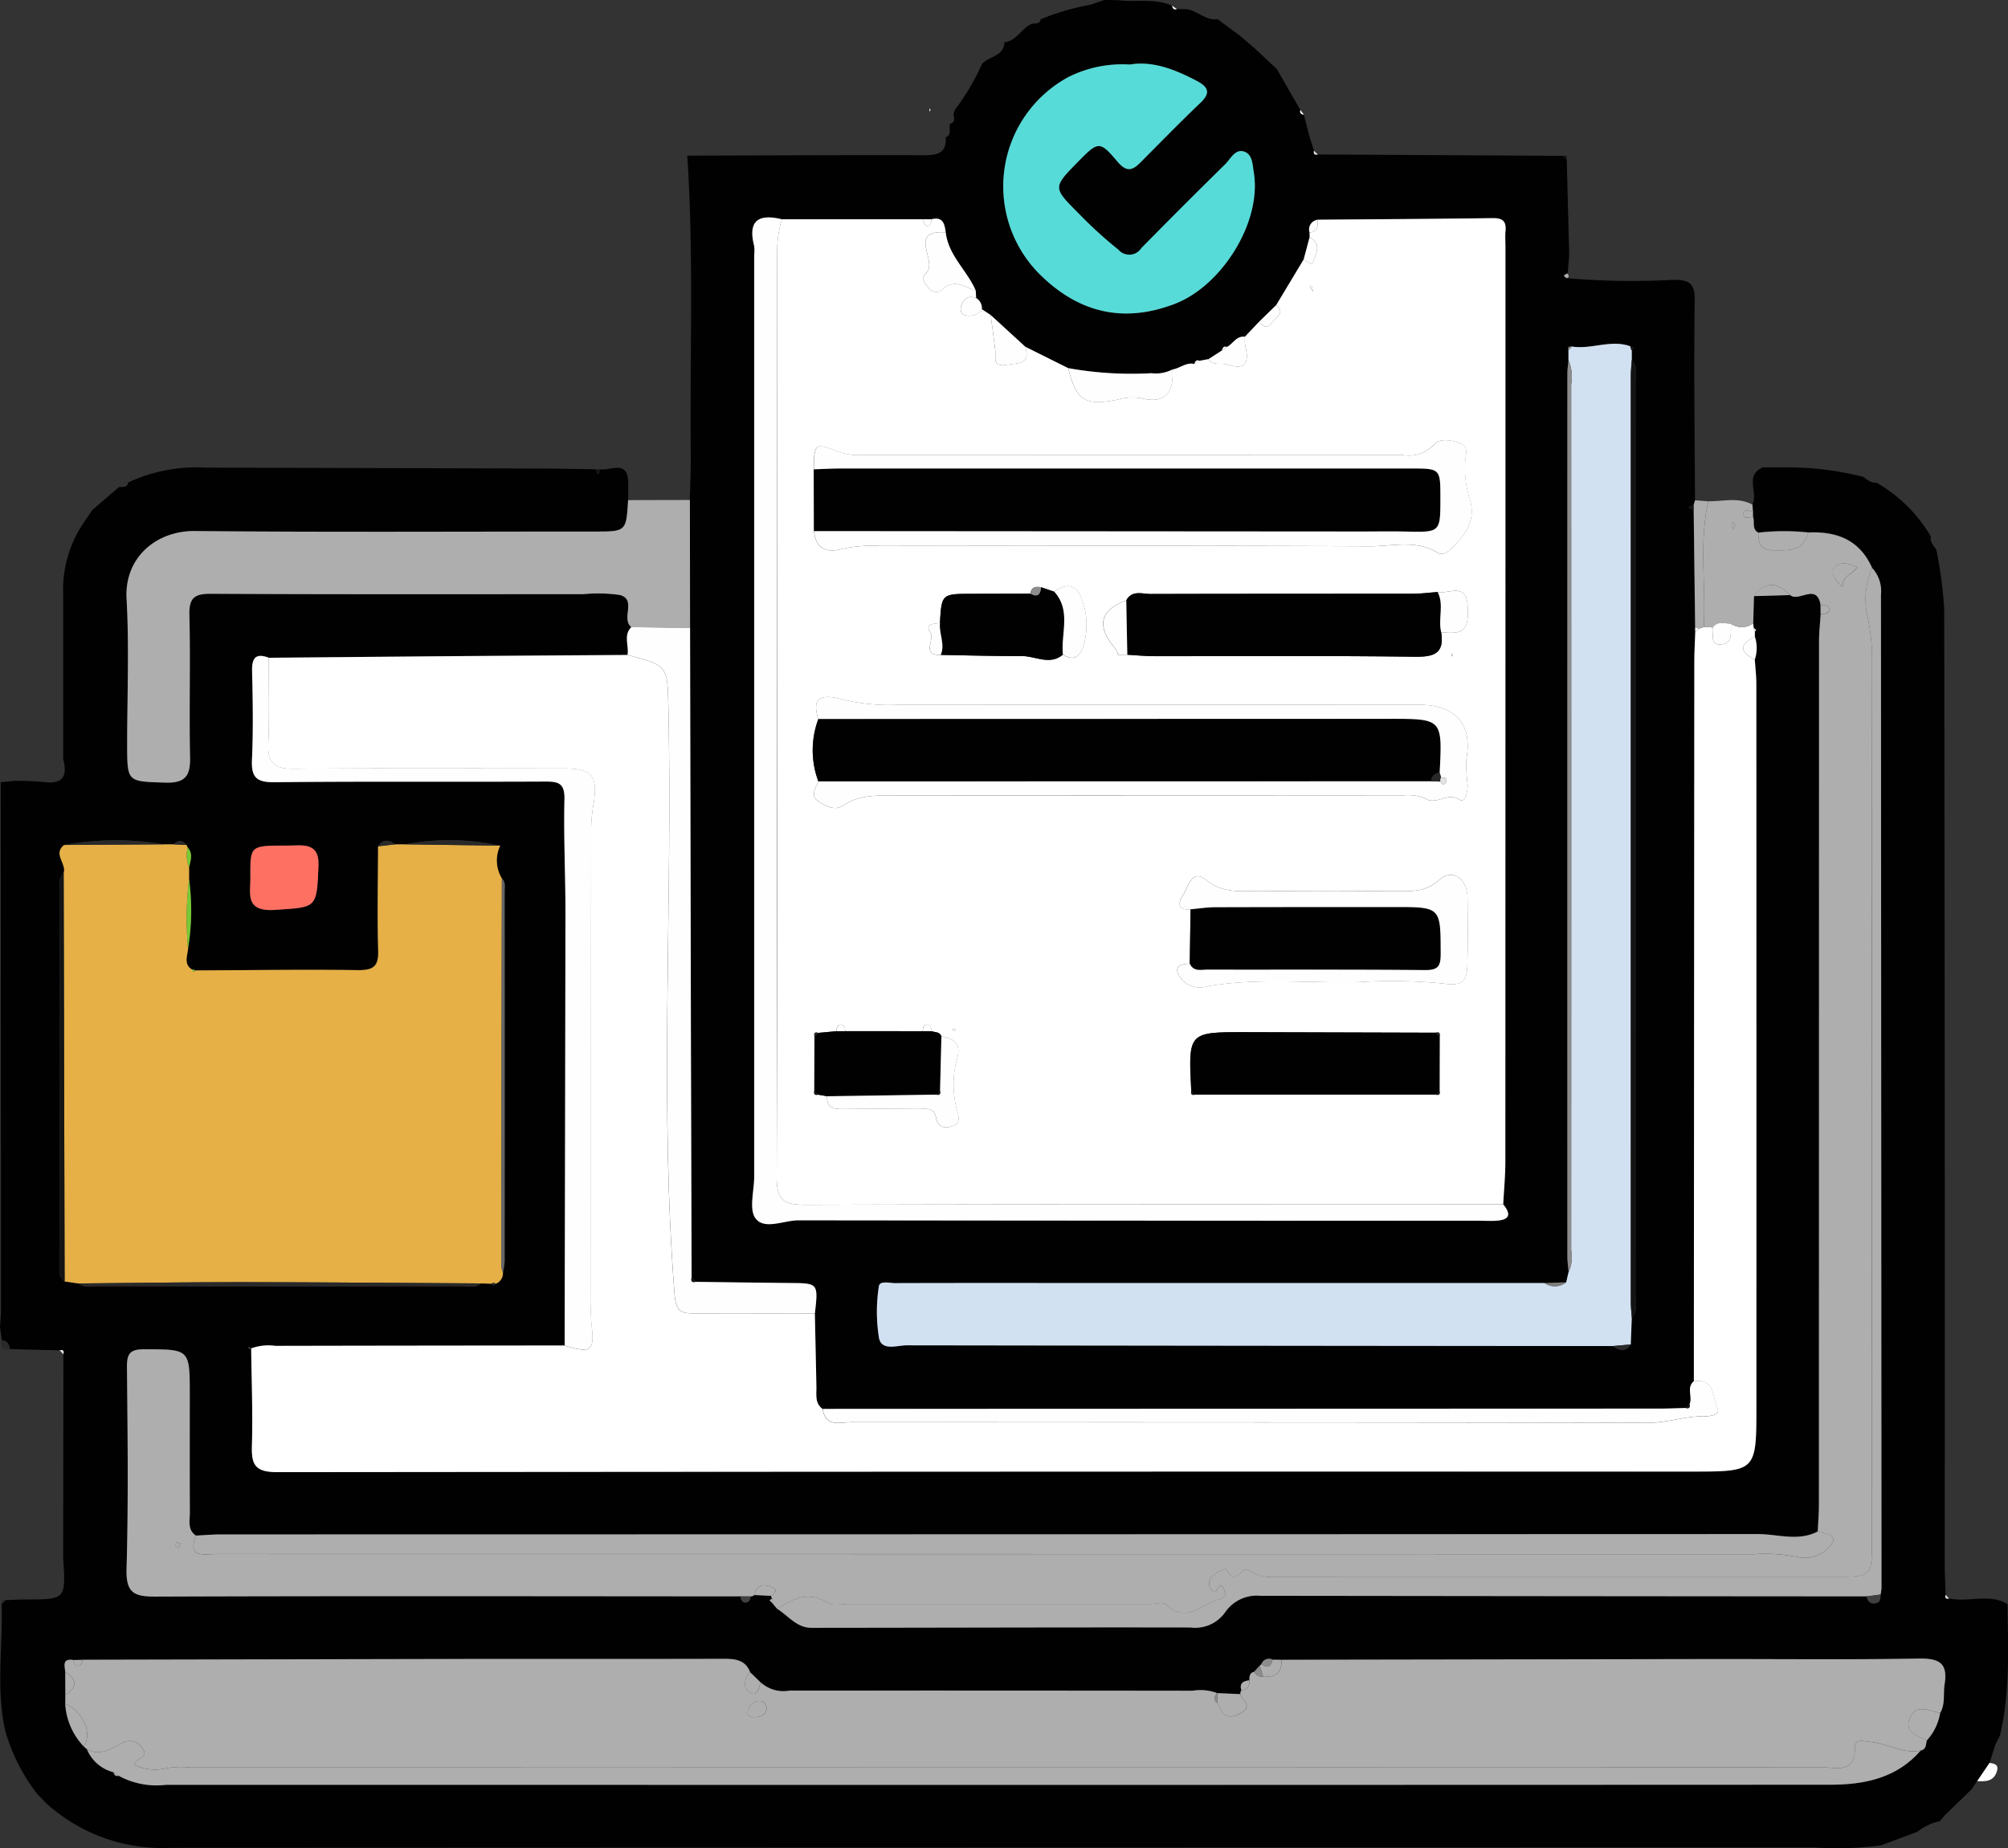 <svg id="Grupo_1025452" data-name="Grupo 1025452" xmlns="http://www.w3.org/2000/svg" xmlns:xlink="http://www.w3.org/1999/xlink" width="171.985" height="158.322" viewBox="0 0 171.985 158.322">
  <rect x="0" y="0" width="171.985" height="158.322" fill="#333333" stroke="none"/>
  <defs>
    <clipPath id="clip-path">
      <rect id="Rectángulo_361317" data-name="Rectángulo 361317" width="171.985" height="158.321" fill="none"/>
    </clipPath>
  </defs>
  <g id="Grupo_1025451" data-name="Grupo 1025451" clip-path="url(#clip-path)">
    <path id="Trazado_765543" data-name="Trazado 765543" d="M.06,129.872l1.162-.111a24.169,24.169,0,0,1,2.494.095c1.613.221,2.1-.451,1.7-1.942v-14a10.273,10.273,0,0,1,1.764-6.292l.734-1.072,2.269-1.95c.31-.048.709.084.8-.4a13.744,13.744,0,0,1,6.582-1.271q14.406.038,28.812.078c1.546.005,3.091.042,4.637.065l.2.474.208-.477c.9.145,2.337-.85,2.384,1.118q0,.764,0,1.528c-.162,2.7-.162,2.69-2.91,2.689-11.4,0-22.809.064-34.213-.043-3.2-.03-6.032,2.191-5.831,5.809.23,4.134.051,8.291.05,12.439,0,3.28,0,3.2,3.264,3.3,1.632.051,2.156-.506,2.122-2.117-.086-4.08.04-8.166-.059-12.246-.036-1.488.451-1.821,1.871-1.813,10.626.058,21.254.032,31.881.033a13.1,13.1,0,0,1,3.1.067c1.484.371.093,2.025,1,2.756-.708.712-.174,1.593-.325,2.38q-8.408.058-16.817.117-6.957.054-13.915.125c-1.153-.426-1.453.052-1.425,1.176.061,2.524.1,5.055-.012,7.575-.07,1.518.4,1.932,1.933,1.916,7.706-.083,15.413-.02,23.12-.058,1.125-.005,1.746.076,1.711,1.5-.077,3.23.089,6.465.086,9.7q-.012,18.552-.069,37.1-12.382.013-24.763.031a4.275,4.275,0,0,0-2.092.223l-.239-.11c.033.041.059.106.1.118s.1-.027.151-.044c.032,2.783.147,5.569.062,8.348-.051,1.652.267,2.285,2.175,2.282q60.549-.1,121.1-.049c5.586,0,5.586.014,5.586-5.627q0-30.906-.006-61.812c0-.706-.085-1.412-.131-2.118a3.135,3.135,0,0,0,0-1.96q0-.225,0-.451l.112-.1-.214-.2c-.017-.128-.034-.255-.051-.382q.033-1.17.066-2.339l3.1-.092c.758.624,2.261-1.074,2.606.836q0,.4.007.795c-.048.77-.138,1.539-.139,2.309q-.011,36.975-.01,73.95c0,.773-.063,1.546-.1,2.319-1.673.876-3.428.222-5.134.223q-65.819.048-131.638.03c-.709,0-1.418.068-2.127.1-.747-.491-.526-1.261-.53-1.945-.015-3.365-.007-6.731-.007-10.1,0-3.965,0-3.906-3.879-3.919-1.225,0-1.513.353-1.5,1.527.056,5.759.128,11.523-.035,17.278-.058,2.049.618,2.385,2.479,2.378,16.7-.064,33.394-.027,50.091-.02.04.268.128.53.44.532s.405-.258.447-.525a.63.63,0,0,0,.333-.123l1.427.072a.182.182,0,0,0,.091.208l-.238.181.286.282.37.441c.951.589,1.672,1.629,2.926,1.628,10.823-.008,21.647-.049,32.471-.028a3.135,3.135,0,0,0,2.983-1.315,3.283,3.283,0,0,1,3.006-1.4q25.964.055,51.927.049c.084.436.316.682.788.583.416-.087.387-.434.409-.745a4.29,4.29,0,0,0,.076-.575q-.022-42.537-.046-85.075a2.94,2.94,0,0,0-.758-2.281c-.964-2.181-2.732-3.164-5.47-3.041a19.714,19.714,0,0,0-4.279.016c-.577-.312-.287-.911-.449-1.361q0-.214-.007-.427-.025-.309-.05-.617c.53-.991-.706-2.481.9-3.17l2.332,0a26.575,26.575,0,0,1,6.226.8c.37.2.663.574,1.151.5a12.615,12.615,0,0,1,4.678,4.625c-.111.5.286.79.477,1.164a37.585,37.585,0,0,1,.666,5.015q.068,40.871.044,81.742c0,.9.051,1.807.077,2.711-.08.276.035.368.3.319,1.645.38,3.407-.454,5,.485.044,3.768.238,7.544-.646,11.259l-.392.779-.493,1.546-1.062,1.566-.484.723-2.244,2.176-.477.549a4.649,4.649,0,0,0-1.926.916l-3.1,1.155a28.3,28.3,0,0,1-5.7.184q-70.449.005-140.9.035a14.819,14.819,0,0,1-10.559-3.82l-.77-.8A15.862,15.862,0,0,1,.448,211.12c-.8-3.6-.2-7.229-.307-10.843l.313-.337c.578-.021,1.155-.058,1.733-.059,3.452-.006,3.452,0,3.225-3.5q.008-8.75.017-17.5c.075-.284,0-.424-.319-.34l-4.264-.107c-.066-.4-.216-.723-.691-.743q-.077-.574-.154-1.148c.029-.516.084-1.031.084-1.547Q.077,152.432.06,129.872m107.981,75.549-.141.12-.487.534c-.4.093-.408.409-.411.727-.516.055-.861.247-.683.856a.545.545,0,0,0-.091.332l-1.979-.086-.013-.007a4.1,4.1,0,0,0-2.093-.2q-17.259-.022-34.518-.012a2.9,2.9,0,0,1-2.487-.712l-.9-.872c-.448-1.125-1.377-1.138-2.4-1.135-8.289.024-16.578.005-24.867.016q-14.956.019-29.913.064l-.779.016c-.976-.15-.742.505-.691,1.039l.008,1.944q0,.389-.01.777a5.781,5.781,0,0,0,1.581,3.64l.281.251a3.365,3.365,0,0,0,2.275,1.965c.055.232.172.372.436.3a6.779,6.779,0,0,0,4.058.779q16.333,0,32.665,0,54.928,0,109.855-.01c2.927,0,5.706-.545,7.765-2.924.492-.1.439-.526.529-.869a4.623,4.623,0,0,0,1.142-2.35c.461-.77.247-1.641.382-2.458.3-1.848-.5-2.234-2.226-2.2-5.955.1-11.912.033-17.869.041q-18.353.025-36.705.063l-.756-.009a.672.672,0,0,0-.958.384M15.982,135.253c-.352-.457-.729-.421-1.123-.056h-.82a24.888,24.888,0,0,0-8.547.054c-.983.78.227,1.6-.04,2.389-.449.405-.337.947-.338,1.451q-.006,15.979,0,31.959c0,.554-.19,1.185.416,1.593l1.186.17c.449.372.985.233,1.488.234q15.766.01,31.533,0c.5,0,1.039.138,1.487-.237l.879.027c.106.188.217.172.332.008a.963.963,0,0,0,.638-.972,6.167,6.167,0,0,0,.143-.944q.012-15.862,0-31.723c0-.374.1-.781-.24-1.085a2.96,2.96,0,0,1-.144-2.808,20.472,20.472,0,0,0-8.13-.114h-.84c-.546-.384-1.062-.494-1.491.168-.007,2.973-.082,5.948.011,8.918.043,1.377-.415,1.707-1.744,1.688-4.652-.064-9.3.008-13.957.028l-.081-.091-.113.046c-.785-.462-.451-1.165-.389-1.809a19.717,19.717,0,0,0,.088-5.992q0-.487,0-.975c.128-.581.371-1.17-.114-1.711q-.054-.1-.1-.212m5.461,2.587c.067,1.437-.609,3.161,2.126,2.971,3.539-.246,3.574-.058,3.711-3.823.074-2.039-1.45-1.68-2.69-1.684-3.146-.01-3.146-.005-3.147,2.536" transform="translate(0 -62.873)" fill="#010101"/>
    <path id="Trazado_765544" data-name="Trazado 765544" d="M201.79,5.918l2.012,3.5c-.079.273.068.378.309.414l-.015-.011.505,1.928.367,1.162c-.057.278.045.393.33.319l21,.119.323.346.208,8.165q-.068.784-.135,1.569c-.284.09-.477.195-.063.4a65.532,65.532,0,0,0,9.1.142c1.4-.005,1.871.284,1.848,1.8-.083,5.694,0,11.391.025,17.087l-.128.391-.455.212.462.216.126,10.1q.005.184.01.368c-.028.84-.079,1.68-.079,2.52q-.024,30.822-.039,61.645c-.676.552-.082,1.343-.371,1.968l-.336.326c-.71.019-1.42.054-2.13.054q-35.892.016-71.783.025c-.677-.5-.518-1.228-.531-1.913q-.061-3.131-.133-6.262c.293-2.607.293-2.594-2.18-2.612-2.681-.019-5.363-.064-8.044-.1l-.337-.412q-.029-10.2-.058-20.409-.04-17.592-.073-35.183l-.016-10.968c.029-1.287.095-2.575.082-3.861-.089-8.543.266-17.091-.3-25.629,6.777-.019,13.555-.059,20.333-.038,1.148,0,1.891-.213,1.8-1.538.6-.23.207-.794.391-1.163.457-.14.337-.476.27-.794l.116-.374a20.173,20.173,0,0,0,2.332-3.939c.574-.687,1.884-.623,1.921-1.873,1.055-.1,1.452-1.185,2.324-1.561.281-.093.691.062.781-.4A20.99,20.99,0,0,1,185.842.4L187.01,0l1.166.013c1.536.207,3.135-.195,4.624.47.065.207.144.4.424.292l.788.007c.96.094,1.657,1.012,2.7.862L198.681,3.1l1.263,1.089,1.846,1.728m-4.283,23.8c-.28-.094-.363.088-.423.3l-1.148.743-.764.141c-.272-.109-.388.037-.448.274-.707-.161-1.238.376-1.879.476a3.1,3.1,0,0,1-1.8.319,30.643,30.643,0,0,1-7.126-.435l-3.665-1.828-2.968-2.72-.76-.5a1.011,1.011,0,0,0-.488-.957q-.015-.309-.031-.618c-.727-1.736-2.348-3.011-2.574-5-.095-.7-.225-1.366-1.2-1.125l-.778,0H159.391c-1.967-.478-2.932.084-2.377,2.265a3.226,3.226,0,0,1,.009.776v78.956c0,1.227-.471,2.814.121,3.592.761,1,2.414.156,3.671.16q29.171.074,58.342.034c.519,0,1.041.038,1.555-.011,1.153-.11,1.045-.681.465-1.391.064-1.226.182-2.452.183-3.678q.016-39.175.008-78.351c0-.454-.037-.911.007-1.36.084-.865-.3-1.1-1.128-1.088-4.984.07-9.968.094-14.953.134a.839.839,0,0,0-.7,1.1l0,.394-.514,1.919-2.339,3.892-1.477,1.441-1.205,1.276c-.739-.1-1.018.614-1.553.877M224.718,109.9l-41.616,0c-4.667,0-9.334-.007-14,.01-.49,0-1.342-.24-1.4.281a14.085,14.085,0,0,0,.013,4.427c.242,1.132,1.555.617,2.388.619q30.238.061,60.477.064c.545.388,1.07.538,1.522-.133l.089-2.281c.552-.612.319-1.361.319-2.049q.018-38.989,0-77.978c0-.686.243-1.437-.319-2.046v-.782c.241-.217.158-.323-.123-.362-1.671-.616-3.338.289-5.008.016-.236-.02-.381.042-.293.319q0,.424,0,.849c-.033.385-.095.769-.095,1.154q-.006,37.8,0,75.607c0,.449.068.9.105,1.348l-.205.877-1.855.064M189.181,5.533A10.307,10.307,0,0,0,183.943,6.6a10.644,10.644,0,0,0-2.592,16.771c3.283,3.326,7.149,4.411,11.712,2.654,4.011-1.544,7.44-7,6.753-11.218-.1-.638-.1-1.547-.782-1.8-.816-.306-1.194.6-1.674,1.071q-3.614,3.564-7.178,7.178a1.227,1.227,0,0,1-1.962.141,36.715,36.715,0,0,1-3.418-3.118c-2.208-2.209-2.2-2.214-.071-4.39,1.757-1.792,1.871-1.855,3.41-.038.751.886,1.246.784,1.931.1,1.712-1.714,3.4-3.455,5.154-5.123.88-.836.736-1.342-.264-1.874-1.906-1.013-3.86-1.76-5.783-1.416" transform="translate(-92.427)" fill="#010101"/>
    <path id="Trazado_765545" data-name="Trazado 765545" d="M435.2,389.624l1.062-1.566c.391.069.8.124.633.7-.256.891-.96.911-1.695.87" transform="translate(-265.855 -237.057)" fill="#fefefe"/>
    <path id="Trazado_765546" data-name="Trazado 765546" d="M.292,295.063c.476.02.625.342.691.743q-.981.219-.691-.743" transform="translate(-0.138 -180.248)" fill="#292929"/>
    <path id="Trazado_765547" data-name="Trazado 765547" d="M131.5,103.294l-.208.477-.2-.474.409,0" transform="translate(-80.081 -63.1)" fill="#141414"/>
    <path id="Trazado_765548" data-name="Trazado 765548" d="M204.572,23.814c.028.052.082.106.078.155s-.067.091-.1.137q.012-.146.026-.292" transform="translate(-124.953 -14.548)" fill="#fefefe"/>
    <path id="Trazado_765549" data-name="Trazado 765549" d="M13.13,297.21c.317-.084.394.056.319.34l-.319-.34" transform="translate(-8.021 -181.545)" fill="#e3e3e3"/>
    <path id="Trazado_765550" data-name="Trazado 765550" d="M286.5,24.618c-.24-.036-.388-.14-.309-.414Z" transform="translate(-174.814 -14.786)" fill="#fefefe"/>
    <path id="Trazado_765551" data-name="Trazado 765551" d="M289.525,33.5c-.284.074-.386-.041-.329-.319l.329.319" transform="translate(-176.655 -20.268)" fill="#e3e3e3"/>
    <path id="Trazado_765552" data-name="Trazado 765552" d="M344.36,34.61l-.323-.346c.338-.1.36.1.323.346" transform="translate(-210.165 -20.915)" fill="#141414"/>
    <path id="Trazado_765553" data-name="Trazado 765553" d="M178.838,202.145q.017-30.822.039-61.645c0-.84.051-1.68.079-2.52l.328-.294.4-.137.774.025c.133.541-.325,1.5.666,1.465,1.08-.04.848-1.044.9-1.771a1.636,1.636,0,0,0,1.887-.03l.05.382a.6.6,0,0,0,.1.3c0,.151,0,.3,0,.451q-2,.975-.005,1.96c.046.706.131,1.412.131,2.118q.011,30.906.005,61.812c0,5.641,0,5.627-5.585,5.627q-60.549-.006-121.1.049c-1.908,0-2.226-.63-2.175-2.282.085-2.779-.031-5.565-.063-8.348l-.011.036a4.278,4.278,0,0,1,2.091-.223q12.382-.024,24.763-.031c2.29.721,2.594.468,2.3-1.836a14.026,14.026,0,0,1-.034-1.746q0-20.2.007-40.395a14,14,0,0,1,.189-2.3c.426-2.521-.071-3.149-2.6-3.15-7.7,0-15.407-.035-23.11.027-1.608.013-2.2-.515-2.131-2.13.1-2.456.03-4.919.032-7.379q6.958-.062,13.915-.124,8.409-.065,16.817-.117c3.494.921,3.423.923,3.505,4.535.38,16.715-.775,33.445.523,50.158.123,1.585.577,1.709,1.725,1.71q5.149,0,10.3.009c.045,2.087.093,4.174.133,6.262.013.686-.147,1.414.531,1.913.247,1.6,1.512,1.136,2.454,1.137,22.743.019,45.486,0,68.229.056,1.679,0,3.236-.6,4.9-.563.317.008,1.339-.081,1.053-.7-.418-.905-.2-2.57-2.016-2.3" transform="translate(-33.758 -83.836)" fill="#fff"/>
    <path id="Trazado_765554" data-name="Trazado 765554" d="M118.433,365.206q18.353-.032,36.705-.063c5.957-.008,11.914.062,17.869-.041,1.728-.03,2.53.356,2.226,2.2-.134.817.079,1.688-.381,2.458-.953-.179-2.118-.85-2.629.51-.44,1.172.73,1.426,1.487,1.839-.09.342-.037.772-.53.869-1.5.307-2.795-.591-4.224-.723-.575-.053-1.415-.364-1.4.426.036,2.311-1.57,1.737-2.807,1.738q-69.868.018-139.736.012a7.693,7.693,0,0,0-2.126.068,4.008,4.008,0,0,1-2.673-.288c0-.692,1.321-.541.66-1.406a1.22,1.22,0,0,0-1.676-.492c-.963.487-1.9,1.169-3.068.56l-.281-.251c.782-1.091-.058-3.025-1.581-3.639q0-.389.01-.777c1.032-.653,1.037-1.3-.009-1.945-.05-.533-.284-1.188.692-1.039.042.24.093.51.4.5s.343-.279.383-.519q14.956-.033,29.913-.064c8.289-.011,16.578.008,24.867-.016,1.021,0,1.95.011,2.4,1.135-.521.608-.678,1.381.028,1.775.626.349.74-.428.872-.9a2.9,2.9,0,0,0,2.487.712q17.259-.009,34.518.012a4.089,4.089,0,0,1,2.092.2c-.277.314-.314.611.057.882.353.962.83,1.475,1.952.853,1.142-.633.125-1.1-.016-1.642a.542.542,0,0,1,.09-.332c.532-.042.718-.361.684-.856,0-.318.009-.634.411-.727a.737.737,0,0,0,.774.412c1.034.076,1.629-.326,1.568-1.441m-44.088,4.153c-.076-.361-.268-.646-.625-.623a1.039,1.039,0,0,0-1.013.966c-.041.412.391.438.709.418.487-.03.862-.228.929-.762" transform="translate(-8.678 -223.033)" fill="#aeaeae"/>
    <path id="Trazado_765555" data-name="Trazado 765555" d="M51.085,222.536a.963.963,0,0,1-.638.972.229.229,0,0,0-.332-.008l-.878-.027c-6.85-.039-13.7-.1-20.552-.107-4.652,0-9.3.071-13.957.111l-1.186-.17q-.041-17.5-.082-35c.267-.792-.943-1.609.04-2.389l8.546-.054h.82l1.123.056c.03.072.063.143.1.211a2.875,2.875,0,0,0,.116,1.712c0,.325,0,.649,0,.973a29,29,0,0,0-.088,5.993c-.061.644-.4,1.347.388,1.809.025.179.082.23.195.046,4.652-.02,9.306-.092,13.957-.028,1.329.018,1.787-.311,1.744-1.688-.092-2.97-.017-5.945-.01-8.918l1.491-.168h.839l8.131.114a2.959,2.959,0,0,0,.143,2.807q-.031,16.6-.054,33.2a2.186,2.186,0,0,0,.149.555" transform="translate(-8.008 -113.539)" fill="#e6b046"/>
    <path id="Trazado_765556" data-name="Trazado 765556" d="M163.715,120.991l-.774-.025c.2-3.589-.425-7.208.387-10.775,1.265.018,2.56-.376,3.776.284.016.206.033.412.049.617-.3-.105-.776-.239-.806.1-.054.61.473.362.814.329.161.45-.128,1.049.449,1.362-.033.876.246,1.509,1.25,1.507,1.257,0,2.614.166,3.029-1.523,2.738-.123,4.506.86,5.47,3.041a6.675,6.675,0,0,0-.427,4.013,17.652,17.652,0,0,1,.424,3.446q-.041,38.119-.022,76.238c0,2.593-.112,2.709-2.77,2.709q-24.116.005-48.233.005a3.452,3.452,0,0,1-2.389-.569c-.526-.426-1.184,1.5-1.846-.046-.084-.2-.928.243-1.292.62a.767.767,0,0,0-.151.9c.105.214.3.569.542.276s.336-.781.657-.072c.21.463.07.691-.429.821-1.488.386-2.817,2.123-4.551.435-.234-.228-.877-.035-1.331-.035q-12.933,0-25.867,0c-.583,0-1.3.185-1.724-.082-1.644-1.035-3-.418-4.374.5l-.37-.441q-.023-.232-.047-.463a.183.183,0,0,1-.091-.208c.251-.2.6-.507.165-.7-.638-.277-1.4-.433-1.591.623a.627.627,0,0,1-.333.122l-.888-.006c-16.7-.007-33.394-.044-50.091.02-1.862.007-2.536-.329-2.479-2.378.163-5.755.09-11.518.035-17.278-.011-1.174.277-1.531,1.5-1.527,3.879.013,3.879-.046,3.879,3.919,0,3.365-.008,6.731.007,10.1,0,.684-.218,1.453.53,1.945-.783,1.953.651,1.576,1.679,1.576q65.893.006,131.787.012a14.223,14.223,0,0,1,3.852.271,2.742,2.742,0,0,0,2.819-1.242c.458-.682-.658-.807-1.236-.974.033-.773.1-1.546.1-2.32q.008-36.975.01-73.95c0-.77.091-1.539.139-2.309.3-.045.737.028.733-.4s-.441-.35-.74-.393c-.345-1.91-1.848-.212-2.606-.837-1.067-1.087-2.108-1.262-3.1.092q-.033,1.17-.066,2.339a1.635,1.635,0,0,1-1.886.029c-.544-.013-1.135-.273-1.562.307m12.363-5.168c-.756-.318-1.522-.532-1.982.058-.294.377,0,1.071.733,1.634-.044-.951.826-1.027,1.249-1.691M32.465,199.483l-.325-.14c-.046.109-.153.24-.122.319s.2.1.307.147l.139-.325m133.178-87.222-.171-.292c-.054.1-.152.195-.152.292s.1.195.151.292l.172-.291" transform="translate(-17.011 -67.253)" fill="#aeaeae"/>
    <path id="Trazado_765557" data-name="Trazado 765557" d="M70.817,110.073l5.287-.012.016,10.968-5.035-.078c-.9-.731.488-2.385-1-2.756a13.1,13.1,0,0,0-3.1-.067c-10.627,0-21.254.025-31.881-.033-1.42-.008-1.907.325-1.87,1.813.1,4.08-.028,8.165.058,12.245.034,1.611-.491,2.168-2.122,2.117-3.262-.1-3.265-.024-3.264-3.3,0-4.147.18-8.3-.05-12.438-.2-3.619,2.627-5.84,5.831-5.81,11.4.107,22.809.04,34.213.043,2.748,0,2.748.009,2.909-2.689" transform="translate(-17.015 -67.234)" fill="#aeaeae"/>
    <path id="Trazado_765558" data-name="Trazado 765558" d="M19.141,383.945c1.167.609,2.106-.074,3.068-.56a1.22,1.22,0,0,1,1.676.492c.661.866-.661.714-.66,1.407a4.009,4.009,0,0,0,2.673.288,7.694,7.694,0,0,1,2.127-.068q69.868,0,139.736-.012c1.236,0,2.843.574,2.807-1.737-.012-.79.828-.479,1.4-.426,1.429.132,2.724,1.031,4.224.723-2.058,2.38-4.838,2.923-7.764,2.924q-54.928.025-109.856.01-16.333,0-32.665,0a6.775,6.775,0,0,1-4.058-.779l-.436-.3a3.366,3.366,0,0,1-2.275-1.965" transform="translate(-11.693 -234.102)" fill="#aeaeae"/>
    <path id="Trazado_765559" data-name="Trazado 765559" d="M171.066,214.188c1.37-.914,2.73-1.532,4.374-.5.424.267,1.142.082,1.725.082q12.933,0,25.866,0c.454,0,1.1-.192,1.331.035,1.734,1.688,3.064-.049,4.552-.435.5-.13.639-.358.429-.821-.321-.709-.4-.233-.657.073s-.437-.062-.542-.276a.767.767,0,0,1,.151-.9c.364-.377,1.209-.815,1.292-.62.661,1.544,1.319-.381,1.846.046a3.451,3.451,0,0,0,2.388.568q24.116-.007,48.233-.005c2.658,0,2.77-.116,2.77-2.709q0-38.119.021-76.239a17.677,17.677,0,0,0-.424-3.446,6.673,6.673,0,0,1,.427-4.013,2.939,2.939,0,0,1,.758,2.281q.019,42.537.046,85.075a4.227,4.227,0,0,1-.076.575l-1.2.162q-25.963-.016-51.927-.049a3.284,3.284,0,0,0-3.007,1.4,3.135,3.135,0,0,1-2.983,1.315c-10.823-.02-21.647.021-32.471.028-1.253,0-1.975-1.04-2.926-1.628" transform="translate(-104.501 -76.38)" fill="#aeaeae"/>
    <path id="Trazado_765560" data-name="Trazado 765560" d="M181.7,337.12c.579.167,1.694.292,1.236.974a2.74,2.74,0,0,1-2.819,1.242,14.236,14.236,0,0,0-3.851-.271q-65.893-.016-131.787-.012c-1.027,0-2.461.377-1.679-1.576.709-.036,1.418-.1,2.127-.1q65.819-.008,131.638-.03c1.706,0,3.461.653,5.134-.223" transform="translate(-26.008 -205.94)" fill="#aeaeae"/>
    <path id="Trazado_765561" data-name="Trazado 765561" d="M56.875,144.541c0,2.46.07,4.923-.032,7.378-.067,1.616.523,2.144,2.131,2.131,7.7-.062,15.406-.03,23.11-.027,2.53,0,3.028.628,2.6,3.15a13.91,13.91,0,0,0-.189,2.3q-.016,20.2-.007,40.395a13.95,13.95,0,0,0,.035,1.746c.29,2.3-.014,2.557-2.3,1.836q.038-18.552.069-37.1c0-3.233-.163-6.468-.086-9.7.034-1.424-.587-1.505-1.711-1.5-7.707.037-15.414-.026-23.12.057-1.532.016-2-.4-1.934-1.916.115-2.52.074-5.051.012-7.575-.028-1.124.272-1.6,1.425-1.176" transform="translate(-33.862 -88.203)" fill="#fefefe"/>
    <path id="Trazado_765562" data-name="Trazado 765562" d="M138.362,138.046l5.035.078q.036,17.592.073,35.183.023,10.2.058,20.409c-.044.265-.06.507.336.412,2.681.033,5.363.079,8.044.1,2.474.018,2.474.005,2.181,2.612q-5.149,0-10.3-.008c-1.149,0-1.6-.125-1.725-1.71-1.3-16.713-.143-33.443-.523-50.158-.082-3.612-.012-3.613-3.505-4.535.15-.788-.383-1.669.325-2.38" transform="translate(-84.292 -84.33)" fill="#fefefe"/>
    <path id="Trazado_765563" data-name="Trazado 765563" d="M55.06,188.645c0-2.541,0-2.546,3.148-2.536,1.24,0,2.764-.355,2.69,1.684-.137,3.765-.172,3.576-3.711,3.823-2.735.19-2.059-1.534-2.126-2.97" transform="translate(-33.618 -113.677)" fill="#fe7062"/>
    <path id="Trazado_765564" data-name="Trazado 765564" d="M13.444,192.141q.041,17.5.082,35c-.606-.407-.416-1.039-.416-1.592q-.014-15.979,0-31.959c0-.5-.111-1.046.338-1.451" transform="translate(-7.992 -117.375)" fill="#141414"/>
    <path id="Trazado_765565" data-name="Trazado 765565" d="M17.273,282.357c4.652-.04,9.3-.114,13.957-.111,6.851.006,13.7.068,20.552.107-.448.375-.986.237-1.488.237q-15.766.011-31.533,0c-.5,0-1.039.138-1.488-.234" transform="translate(-10.552 -172.419)" fill="#292929"/>
    <path id="Trazado_765566" data-name="Trazado 765566" d="M110.469,227.124a2.186,2.186,0,0,1-.149-.555q.019-16.6.054-33.2c.338.305.241.712.241,1.086q.007,15.861,0,31.723a6.219,6.219,0,0,1-.143.943" transform="translate(-67.392 -118.127)" fill="#656565"/>
    <path id="Trazado_765567" data-name="Trazado 765567" d="M391.3,117.049c-.414,1.69-1.772,1.521-3.029,1.523-1,0-1.284-.631-1.25-1.507a19.69,19.69,0,0,1,4.279-.016" transform="translate(-236.421 -71.437)" fill="#aeaeae"/>
    <path id="Trazado_765568" data-name="Trazado 765568" d="M421.63,378.927c-.757-.414-1.928-.667-1.487-1.839.511-1.36,1.676-.689,2.629-.51a4.622,4.622,0,0,1-1.142,2.349" transform="translate(-256.598 -229.846)" fill="#aeaeae"/>
    <path id="Trazado_765569" data-name="Trazado 765569" d="M14.358,375.083c1.523.614,2.362,2.548,1.581,3.639a5.778,5.778,0,0,1-1.581-3.639" transform="translate(-8.771 -229.131)" fill="#aeaeae"/>
    <path id="Trazado_765570" data-name="Trazado 765570" d="M269.888,372.8c.141.54,1.158,1.008.016,1.642-1.122.622-1.6.11-1.951-.852q-.022-.438-.044-.876l1.979.086" transform="translate(-163.66 -227.686)" fill="#aeaeae"/>
    <path id="Trazado_765571" data-name="Trazado 765571" d="M22.661,185.325l-8.547.054a24.908,24.908,0,0,1,8.547-.054" transform="translate(-8.622 -113.002)" fill="#292929"/>
    <path id="Trazado_765572" data-name="Trazado 765572" d="M97.325,185.425l-8.131-.114a20.474,20.474,0,0,1,8.131.114" transform="translate(-54.487 -112.988)" fill="#292929"/>
    <path id="Trazado_765573" data-name="Trazado 765573" d="M386.047,129.716c.995-1.355,2.035-1.179,3.1-.092l-3.1.092" transform="translate(-235.829 -78.653)" fill="#aeaeae"/>
    <path id="Trazado_765574" data-name="Trazado 765574" d="M41.207,199.445a29,29,0,0,1,.088-5.994,19.742,19.742,0,0,1-.088,5.994" transform="translate(-25.104 -118.175)" fill="#77c836"/>
    <path id="Trazado_765575" data-name="Trazado 765575" d="M384.688,142.1q-2-.985.005-1.96a3.135,3.135,0,0,1-.005,1.96" transform="translate(-234.389 -85.608)" fill="#fefefe"/>
    <path id="Trazado_765576" data-name="Trazado 765576" d="M165.283,368.963c-.133.475-.246,1.253-.872.9-.706-.394-.549-1.166-.028-1.774l.9.871" transform="translate(-100.145 -224.86)" fill="#aeaeae"/>
    <path id="Trazado_765577" data-name="Trazado 765577" d="M279.147,365.357c.06,1.115-.534,1.517-1.568,1.442l-.287-.946.142-.12c.524.383.828.216.957-.384l.756.009" transform="translate(-169.392 -223.184)" fill="#aeaeae"/>
    <path id="Trazado_765578" data-name="Trazado 765578" d="M166.092,349.811c.193-1.057.953-.9,1.592-.624.433.188.086.5-.165.7l-1.426-.072" transform="translate(-101.462 -213.187)" fill="#aeaeae"/>
    <path id="Trazado_765579" data-name="Trazado 765579" d="M14.361,368.088c1.046.644,1.04,1.292.008,1.945l-.008-1.945" transform="translate(-8.773 -224.858)" fill="#aeaeae"/>
    <path id="Trazado_765580" data-name="Trazado 765580" d="M400.718,133.139c.3.044.736-.031.74.393s-.434.356-.732.4q0-.4-.008-.794" transform="translate(-244.791 -81.332)" fill="#aeaeae"/>
    <path id="Trazado_765581" data-name="Trazado 765581" d="M410.872,351.169l1.2-.162c-.022.312.007.658-.409.745-.473.1-.7-.147-.788-.583" transform="translate(-250.994 -214.423)" fill="#404040"/>
    <path id="Trazado_765582" data-name="Trazado 765582" d="M41.322,188.263a2.869,2.869,0,0,1-.116-1.712c.486.542.243,1.131.116,1.712" transform="translate(-25.127 -113.96)" fill="#77c836"/>
    <path id="Trazado_765583" data-name="Trazado 765583" d="M273.838,369.887c.034.495-.152.814-.684.856-.177-.609.167-.8.684-.856" transform="translate(-166.836 -225.957)" fill="#aeaeae"/>
    <path id="Trazado_765584" data-name="Trazado 765584" d="M384.586,112.907c-.34.033-.867.281-.814-.329.03-.339.508-.2.806-.1,0,.143.005.285.008.428" transform="translate(-234.437 -68.64)" fill="#aeaeae"/>
    <path id="Trazado_765585" data-name="Trazado 765585" d="M276.527,366.644l.287.946a.737.737,0,0,1-.774-.412l.487-.534" transform="translate(-168.627 -223.976)" fill="#8c8c8c"/>
    <path id="Trazado_765586" data-name="Trazado 765586" d="M84.7,185.376l-1.491.168c.429-.662.944-.552,1.491-.168" transform="translate(-50.829 -113.054)" fill="#292929"/>
    <path id="Trazado_765587" data-name="Trazado 765587" d="M278.613,365.239c-.129.6-.433.767-.957.384a.672.672,0,0,1,.957-.384" transform="translate(-169.615 -223.075)" fill="#8c8c8c"/>
    <path id="Trazado_765588" data-name="Trazado 765588" d="M16.918,365.377c-.04.24-.083.512-.383.519s-.354-.263-.4-.5l.779-.016" transform="translate(-9.859 -223.202)" fill="#aeaeae"/>
    <path id="Trazado_765589" data-name="Trazado 765589" d="M162.955,351.408l.888.007c-.042.268-.134.528-.447.525s-.4-.264-.44-.532" transform="translate(-99.546 -214.668)" fill="#404040"/>
    <path id="Trazado_765590" data-name="Trazado 765590" d="M39.307,185.483l-1.123-.056c.394-.365.771-.4,1.123.056" transform="translate(-23.326 -113.103)" fill="#292929"/>
    <path id="Trazado_765591" data-name="Trazado 765591" d="M267.552,372.707q.022.438.044.876c-.371-.272-.333-.569-.057-.883l.013.006" transform="translate(-163.303 -227.676)" fill="#8c8c8c"/>
    <path id="Trazado_765592" data-name="Trazado 765592" d="M108.212,282.485a.229.229,0,0,1,.332.008c-.115.164-.226.181-.332-.008" transform="translate(-66.105 -172.523)" fill="#292929"/>
    <path id="Trazado_765593" data-name="Trazado 765593" d="M428.206,351.083l.3.319c-.265.049-.381-.043-.3-.319" transform="translate(-261.567 -214.47)" fill="#e3e3e3"/>
    <path id="Trazado_765594" data-name="Trazado 765594" d="M.315,352.568c-.091-.294.034-.387.313-.337l-.313.337" transform="translate(-0.175 -215.163)" fill="#292929"/>
    <path id="Trazado_765595" data-name="Trazado 765595" d="M169.618,351.829l.048.463-.286-.283.238-.181" transform="translate(-103.471 -214.925)" fill="#aeaeae"/>
    <path id="Trazado_765596" data-name="Trazado 765596" d="M42.575,213.477c-.113.184-.17.133-.195-.046,0,0,.114-.045.114-.045Z" transform="translate(-25.889 -130.353)" fill="#77c836"/>
    <path id="Trazado_765597" data-name="Trazado 765597" d="M386.109,138.515a.594.594,0,0,1-.1-.3l.214.2-.112.1" transform="translate(-235.804 -84.436)" fill="#fefefe"/>
    <path id="Trazado_765598" data-name="Trazado 765598" d="M24.987,390.132l.436.3c-.264.075-.381-.066-.436-.3" transform="translate(-15.264 -238.324)" fill="#aeaeae"/>
    <path id="Trazado_765599" data-name="Trazado 765599" d="M54.887,296.66l.011-.036c-.051.017-.108.056-.151.044s-.067-.076-.1-.118l.239.11" transform="translate(-33.383 -181.157)" fill="#8c8c8c"/>
    <path id="Trazado_765600" data-name="Trazado 765600" d="M204.852,60.987c.641-.1,1.171-.638,1.879-.476l.447-.274.764-.141c.4.606,1.062.295,1.582.462,1.681.542,1.906-.227,1.564-1.614a3.573,3.573,0,0,1-.023-.771l1.206-1.276c.323.434.754.62,1.067.1.265-.444,1.258-.78.41-1.541l2.339-3.891.745.414c.212-.806.937-1.663-.231-2.333l0-.394c.722-.054.708-.578.7-1.1,4.985-.04,9.969-.065,14.953-.134.829-.012,1.211.223,1.128,1.088-.043.449-.007.906-.007,1.36q0,39.176-.008,78.351c0,1.226-.119,2.452-.183,3.678-19.9,0-39.8-.024-59.7.04-1.877.006-2.533-.339-2.527-2.414q.12-39.573.039-79.147a9.931,9.931,0,0,1,.4-2.86h12.059c.1.195.17.528.308.559.4.091.414-.281.47-.56.977-.241,1.107.423,1.2,1.125-3.361-.217-.612,2.534-1.677,3.477-.5.44-.069.967.26,1.345a.8.8,0,0,0,1.058.137c1.03-1.047,1.966-.289,2.934.046q.015.309.031.618c-.716-.281-1.088.125-1.294.715-.067.193,0,.6.132.667a1.286,1.286,0,0,0,1.649-.424l.761.5c.13,1,.265,2.005.387,3.009.075.617-.307,1.478.986,1.254.972-.168,2.056.012,1.594-1.544l3.665,1.828c.7,2.783,1.4,3.255,4.24,2.7a4.41,4.41,0,0,1,2.063-.11c1.9.476,2.786-.411,2.626-2.47m12.057-6.676.165.088-.162-.091-.146-.505-.147.1.291.412M200.184,85.431l.8-.011c.772.042,1.544.121,2.316.122,7.442.009,14.885-.051,22.326.049,1.675.023,2.525-.3,2.241-2.106,1.988.228,2.386-.2,2.273-2.235-.115-2.069-1.62-1.015-2.574-1.2-.7.051-1.406.145-2.109.146-7.492.011-14.984,0-22.476.022-.714,0-1.585-.361-2.086.547-2.1.776-2.53,1.978-1.276,3.716.221.307.545.53.56.952l-.089.164.091-.162m-15.243-2.725c-.487.058-1.338.042-.831.767.442.632-.826,2.016.9,1.957,2.321.039,4.641.111,6.962.1,1.165,0,2.368.819,3.5-.122.881.553,1.431.222,1.733-.676a6.163,6.163,0,0,0,0-3.732c-.408-1.441-1.16-1.9-2.481-.988l-1.115-.377c-.464-.081-.852-.035-.918.549-1.658,0-3.315.011-4.973.011-2.637,0-2.637,0-2.78,2.508m-1.485,34.959-6.613-.006c-.038-.253-.067-.556-.393-.553s-.349.308-.386.56l-1.546.142c-.289-.091-.382.026-.324.3q-.006,2.329-.012,4.659c-.056.272.03.405.326.33l.777.135c-.071,1.035.588,1.107,1.379,1.1q3.2-.032,6.393,0c.607.005,1.372-.205,1.546.728.171.914.831.955,1.465.714.759-.288.417-.93.3-1.489a8.3,8.3,0,0,1,.026-4.2c.407-1.329-.2-1.784-1.329-1.981-.136-.411-.535-.327-.83-.441-.038-.253-.065-.558-.39-.558s-.351.306-.389.559m22.953-10.451q-.035,2.334-.07,4.667c-1.23.029-1.356.553-.62,1.425a2.146,2.146,0,0,0,2.175.5c4.308-.723,8.642-.242,12.962-.35a44.274,44.274,0,0,1,7.359.144c1.592.228,1.865-.395,1.9-1.551.06-1.94.033-3.883.016-5.824-.014-1.627-1.284-2.539-2.431-1.516-1.338,1.193-2.722.923-4.143.938q-5.533.061-11.067,0c-1.628-.02-3.241.291-4.776-.951-1.245-1.007-1.507.694-1.982,1.381-.416.6-.411,1.271.676,1.141m21,15.883c.291.075.387-.044.322-.323q0-2.33.009-4.66c.059-.286-.039-.408-.337-.321q-8.145-.024-16.289-.046c-4.906-.008-4.906,0-4.646,5.025-.058.275.037.4.326.325h20.616M174.531,96.272c-.263.584-.725,1.256.023,1.722.624.389,1.382.844,2.162.317,1.388-.937,2.94-.83,4.5-.829q21.58.014,43.159.012a4.084,4.084,0,0,1,2.078.209c1.009.681,1.912-.562,2.968.122.514.333.713-.654.718-1.251a12.338,12.338,0,0,1-.1-2.272c.519-2.971-.984-4.594-4.045-4.595q-22.26,0-44.52,0a17.16,17.16,0,0,1-4.8-.437c-2.113-.6-2.7-.029-2.149,1.652a7.623,7.623,0,0,0,0,5.353m-.374-21.443c.126,1.482,1.092,1.893,2.314,1.546a11.624,11.624,0,0,1,3.269-.275c14-.009,28-.034,42,.027,1.952.009,4-.59,5.879.576.4.248.879-.135,1.2-.455,1.187-1.181,2.1-2.412,1.461-4.288a8.664,8.664,0,0,1-.353-3.045c.023-.656.36-1.345-.472-1.63-.728-.249-1.713-.453-2.211.141a2.9,2.9,0,0,1-2.608.891q-23.139-.008-46.279-.006a5.433,5.433,0,0,1-2.095-.277c-2.032-.807-2.1-.739-2.124,1.5l.016,5.294m12.01,42.792.156-.085c-.046-.037-.089-.1-.137-.1s-.1.05-.155.078l.136.111m42.618-32.339q-.012.146-.025.292c.037-.045.1-.088.1-.137s-.049-.1-.079-.155" transform="translate(-104.434 -29.335)" fill="#fff"/>
    <path id="Trazado_765601" data-name="Trazado 765601" d="M256.057,161.533q-30.238-.022-60.477-.064c-.833,0-2.146.514-2.388-.619a14.086,14.086,0,0,1-.013-4.427c.058-.52.91-.279,1.4-.281,4.667-.016,9.334-.01,14-.01l41.616,0a1.541,1.541,0,0,0,1.855-.064q.1-.439.205-.877a3.055,3.055,0,0,0,.221-1.886q.015-37.069,0-74.139a3.632,3.632,0,0,0-.233-2.084q0-.424,0-.848l.293-.32c1.67.274,3.337-.632,5.008-.016a1.039,1.039,0,0,0,.123.362q0,.391,0,.782c-.029.45-.083.9-.083,1.35q-.006,39.687,0,79.373c0,.45.054.9.083,1.35l-.089,2.281-1.522.133" transform="translate(-117.905 -46.233)" fill="#d2e1f1"/>
    <path id="Trazado_765602" data-name="Trazado 765602" d="M168.094,48.018a9.928,9.928,0,0,0-.4,2.86q.025,39.573-.04,79.147c-.006,2.076.65,2.42,2.527,2.414,19.9-.064,39.8-.04,59.7-.04.58.71.688,1.281-.465,1.391-.514.049-1.037.011-1.555.011q-29.171,0-58.341-.035c-1.257,0-2.91.842-3.671-.159-.592-.778-.121-2.365-.121-3.592q0-39.478,0-78.956a3.244,3.244,0,0,0-.008-.776c-.556-2.181.409-2.744,2.377-2.265" transform="translate(-101.13 -29.237)" fill="#fefefe"/>
    <path id="Trazado_765603" data-name="Trazado 765603" d="M231.65,14.087c1.922-.344,3.877.4,5.783,1.416,1,.532,1.144,1.039.264,1.874-1.756,1.668-3.442,3.409-5.154,5.123-.684.685-1.18.788-1.931-.1-1.539-1.817-1.653-1.754-3.41.038-2.133,2.176-2.137,2.18.071,4.39a36.716,36.716,0,0,0,3.418,3.118,1.227,1.227,0,0,0,1.962-.141q3.555-3.622,7.178-7.178c.481-.474.859-1.377,1.674-1.071.682.256.678,1.164.782,1.8.687,4.222-2.742,9.674-6.753,11.218-4.564,1.757-8.43.672-11.712-2.654a10.644,10.644,0,0,1,2.592-16.771,10.307,10.307,0,0,1,5.238-1.068" transform="translate(-134.896 -8.554)" fill="#57dbd8"/>
    <path id="Trazado_765604" data-name="Trazado 765604" d="M255.7,304c1.817-.268,1.6,1.4,2.016,2.3.286.62-.736.709-1.053.7-1.665-.041-3.221.568-4.9.563-22.743-.06-45.486-.036-68.229-.056-.942,0-2.207.464-2.454-1.137q35.891-.011,71.782-.025c.71,0,1.42-.036,2.13-.055.3.082.4-.038.335-.326.289-.625-.305-1.416.371-1.968" transform="translate(-110.616 -185.689)" fill="#fefefe"/>
    <path id="Trazado_765605" data-name="Trazado 765605" d="M359.042,161.26c-.029-.45-.083-.9-.083-1.35q-.006-39.687,0-79.373c0-.45.054-.9.083-1.35.562.609.318,1.36.319,2.046q.019,38.989,0,77.978c0,.688.233,1.437-.319,2.049" transform="translate(-219.279 -48.374)" fill="#141414"/>
    <path id="Trazado_765606" data-name="Trazado 765606" d="M345.086,79.288a3.629,3.629,0,0,1,.233,2.084q.015,37.069,0,74.139a3.053,3.053,0,0,1-.221,1.887c-.037-.45-.105-.9-.105-1.349q-.008-37.8,0-75.607c0-.384.061-.769.095-1.154" transform="translate(-210.747 -48.435)" fill="#8c8c8c"/>
    <path id="Trazado_765607" data-name="Trazado 765607" d="M244.049,81.16c.161,2.059-.725,2.945-2.626,2.47a4.41,4.41,0,0,0-2.063.11c-2.837.56-3.537.088-4.24-2.7a30.6,30.6,0,0,0,7.126.435,3.1,3.1,0,0,0,1.8-.318" transform="translate(-143.63 -49.508)" fill="#fefefe"/>
    <path id="Trazado_765608" data-name="Trazado 765608" d="M207.756,56.142c-.968-.335-1.9-1.093-2.934-.046a.8.8,0,0,1-1.058-.137c-.329-.377-.758-.9-.26-1.345,1.066-.942-1.684-3.694,1.677-3.477.226,1.993,1.847,3.269,2.574,5" transform="translate(-124.178 -31.231)" fill="#fefefe"/>
    <path id="Trazado_765609" data-name="Trazado 765609" d="M374.038,110.216c-.812,3.567-.189,7.186-.387,10.775l-.4.136a1.018,1.018,0,0,0-.338-.073q-.064-5.052-.126-10.1c0-.143,0-.286-.007-.428l.128-.391,1.135.084" transform="translate(-227.722 -67.277)" fill="#aeaeae"/>
    <path id="Trazado_765610" data-name="Trazado 765610" d="M221.042,72.079c.461,1.556-.622,1.376-1.594,1.544-1.294.224-.911-.637-.986-1.254-.122-1-.258-2.006-.388-3.009l2.968,2.719" transform="translate(-133.217 -42.371)" fill="#fefefe"/>
    <path id="Trazado_765611" data-name="Trazado 765611" d="M269.132,74.1a3.573,3.573,0,0,0,.023.771c.342,1.386.117,2.156-1.564,1.614-.519-.168-1.181.144-1.582-.462l1.148-.742.423-.3c.534-.263.813-.977,1.553-.877" transform="translate(-162.5 -45.26)" fill="#fefefe"/>
    <path id="Trazado_765612" data-name="Trazado 765612" d="M213.281,66.421a1.287,1.287,0,0,1-1.65.424c-.132-.07-.2-.474-.132-.666.206-.591.577-1,1.294-.715a1.011,1.011,0,0,1,.488.957" transform="translate(-129.185 -39.935)" fill="#fefefe"/>
    <path id="Trazado_765613" data-name="Trazado 765613" d="M287.454,52.2c1.168.67.444,1.527.231,2.334l-.745-.414.514-1.919" transform="translate(-175.286 -31.887)" fill="#fefefe"/>
    <path id="Trazado_765614" data-name="Trazado 765614" d="M278.611,67.132c.848.761-.144,1.1-.41,1.541-.312.521-.744.335-1.067-.1l1.477-1.441" transform="translate(-169.296 -41.01)" fill="#fefefe"/>
    <path id="Trazado_765615" data-name="Trazado 765615" d="M288.9,48.367c.006.519.02,1.044-.7,1.1a.839.839,0,0,1,.7-1.1" transform="translate(-176.034 -29.546)" fill="#fefefe"/>
    <path id="Trazado_765616" data-name="Trazado 765616" d="M341.83,282.275a1.541,1.541,0,0,1-1.855.064l1.855-.064" transform="translate(-207.684 -172.436)" fill="#7e7e7e"/>
    <path id="Trazado_765617" data-name="Trazado 765617" d="M355.037,296.1l1.522-.133c-.453.672-.977.522-1.522.133" transform="translate(-216.885 -180.802)" fill="#292929"/>
    <path id="Trazado_765618" data-name="Trazado 765618" d="M203.859,48.266c-.056.279-.066.651-.47.56-.137-.031-.207-.364-.308-.559h.778" transform="translate(-124.058 -29.485)" fill="#fefefe"/>
    <path id="Trazado_765619" data-name="Trazado 765619" d="M372.061,111.137q0,.214.007.428l-.462-.216.455-.213" transform="translate(-227.007 -67.891)" fill="#141414"/>
    <path id="Trazado_765620" data-name="Trazado 765620" d="M269.382,76.328l-.423.3c.06-.215.143-.4.423-.3" transform="translate(-164.302 -46.612)" fill="#fff"/>
    <path id="Trazado_765621" data-name="Trazado 765621" d="M257.951,1.241l.423.292c-.28.1-.358-.085-.423-.292" transform="translate(-157.577 -0.758)" fill="#fff"/>
    <path id="Trazado_765622" data-name="Trazado 765622" d="M371.36,309.1c.062.288-.039.408-.335.326l.335-.326" transform="translate(-226.652 -188.824)" fill="#141414"/>
    <path id="Trazado_765623" data-name="Trazado 765623" d="M152.53,281.523c-.4.094-.381-.147-.336-.412l.336.412" transform="translate(-92.959 -171.725)" fill="#141414"/>
    <path id="Trazado_765624" data-name="Trazado 765624" d="M263.342,79.358l-.448.274c.061-.237.176-.383.448-.274" transform="translate(-160.597 -48.456)" fill="#fefefe"/>
    <path id="Trazado_765625" data-name="Trazado 765625" d="M358.982,76.608a1.042,1.042,0,0,1-.123-.362c.281.039.365.146.123.362" transform="translate(-219.22 -46.577)" fill="#141414"/>
    <path id="Trazado_765626" data-name="Trazado 765626" d="M344.58,60.209c.084.149.177.3-.064.4-.414-.2-.221-.306.064-.4" transform="translate(-210.312 -36.781)" fill="#aeaeae"/>
    <path id="Trazado_765627" data-name="Trazado 765627" d="M373.118,138.2a1.016,1.016,0,0,1,.338.073l-.328.295c0-.123-.007-.245-.01-.368" transform="translate(-227.931 -84.425)" fill="#fefefe"/>
    <path id="Trazado_765628" data-name="Trazado 765628" d="M345.489,76.28l-.293.32c-.088-.277.057-.34.293-.32" transform="translate(-210.858 -46.596)" fill="#8c8c8c"/>
    <path id="Trazado_765629" data-name="Trazado 765629" d="M377.015,137.511c.427-.58,1.019-.32,1.562-.307-.048.728.184,1.732-.9,1.771-.991.036-.533-.923-.666-1.465" transform="translate(-230.311 -83.773)" fill="#fefefe"/>
    <path id="Trazado_765630" data-name="Trazado 765630" d="M166.182,375.065c-.067.533-.442.731-.929.762-.318.019-.75-.006-.709-.418a1.039,1.039,0,0,1,1.013-.966c.357-.023.549.262.625.623" transform="translate(-100.515 -228.739)" fill="#aeaeae"/>
    <path id="Trazado_765631" data-name="Trazado 765631" d="M405.5,124.329c-.423.664-1.293.74-1.249,1.691-.734-.562-1.027-1.256-.733-1.634.46-.59,1.226-.376,1.982-.058" transform="translate(-246.431 -75.758)" fill="#aeaeae"/>
    <path id="Trazado_765632" data-name="Trazado 765632" d="M39,339.6l-.14.324c-.108-.047-.277-.07-.307-.147s.076-.211.122-.319L39,339.6" transform="translate(-23.551 -207.369)" fill="#aeaeae"/>
    <path id="Trazado_765633" data-name="Trazado 765633" d="M381.46,115.208l-.172.291c-.054-.1-.151-.195-.151-.292s.1-.195.152-.292l.171.292" transform="translate(-232.829 -70.2)" fill="#aeaeae"/>
    <path id="Trazado_765634" data-name="Trazado 765634" d="M179.158,108.494q-.008-2.647-.017-5.294c.776-.024,1.552-.068,2.328-.069q24.391,0,48.783,0c2.551,0,2.551,0,2.551,2.53,0,2.946,0,2.936-2.92,2.872-1.3-.028-2.592,0-3.887-.005l-46.838-.033" transform="translate(-109.434 -63)" fill="#010101"/>
    <path id="Trazado_765635" data-name="Trazado 765635" d="M179.378,163.6a7.619,7.619,0,0,1,0-5.353l48.933-.011c4.517,0,4.517,0,4.28,4.623a.723.723,0,0,0-.727.732l-52.481.01" transform="translate(-109.281 -96.664)" fill="#010101"/>
    <path id="Trazado_765636" data-name="Trazado 765636" d="M179.158,104.684l46.838.033c1.3,0,2.592-.023,3.887.005,2.919.063,2.919.073,2.92-2.872,0-2.529,0-2.53-2.551-2.53q-24.391,0-48.783,0c-.776,0-1.552.045-2.328.069.028-2.241.092-2.309,2.125-1.5a5.44,5.44,0,0,0,2.095.277q23.139,0,46.279.006a2.9,2.9,0,0,0,2.608-.891c.5-.595,1.484-.39,2.211-.141.831.284.495.973.471,1.629a8.683,8.683,0,0,0,.353,3.046c.637,1.876-.274,3.107-1.461,4.288-.321.32-.8.7-1.2.455-1.879-1.167-3.927-.568-5.879-.576-14-.061-28-.035-42-.027a11.637,11.637,0,0,0-3.269.275c-1.223.348-2.189-.063-2.314-1.545" transform="translate(-109.434 -59.19)" fill="#fefefe"/>
    <path id="Trazado_765637" data-name="Trazado 765637" d="M232.749,159.92c.238-4.623.238-4.624-4.28-4.623l-48.933.011c-.553-1.681.037-2.251,2.149-1.652a17.155,17.155,0,0,0,4.8.437q22.26.011,44.52,0c3.06,0,4.564,1.624,4.045,4.595a12.368,12.368,0,0,0,.1,2.272c0,.6-.2,1.584-.718,1.251-1.056-.684-1.958.56-2.968-.122a4.084,4.084,0,0,0-2.078-.209q-21.58-.014-43.159-.012c-1.556,0-3.109-.109-4.5.829-.78.527-1.538.071-2.162-.318-.748-.466-.286-1.138-.023-1.722l52.481-.01.777.02c.171.344.421.276.518.005.139-.386-.249-.3-.447-.365l-.121-.393" transform="translate(-109.443 -93.724)" fill="#fefefe"/>
    <path id="Trazado_765638" data-name="Trazado 765638" d="M247.907,131.036c.5-.908,1.372-.545,2.087-.547,7.492-.025,14.984-.011,22.476-.022.7,0,1.405-.1,2.109-.146.567,1.106.017,2.309.3,3.439.284,1.808-.566,2.128-2.241,2.106-7.441-.1-14.884-.04-22.326-.049-.772,0-1.544-.079-2.316-.122l-.089-4.659" transform="translate(-151.442 -79.611)" fill="#010101"/>
    <path id="Trazado_765639" data-name="Trazado 765639" d="M262.086,232.233c-.259-5.027-.259-5.033,4.646-5.025q8.145.013,16.289.046l.337.32q0,2.33-.009,4.66l-.322.323H262.412l-.326-.325" transform="translate(-160.05 -138.797)" fill="#010101"/>
    <path id="Trazado_765640" data-name="Trazado 765640" d="M261.888,204.506q.035-2.334.069-4.667c.7-.062,1.408-.175,2.112-.177,5.109-.018,10.217-.013,15.326-.015,4.015,0,3.974,0,3.983,4,0,1.057-.2,1.416-1.344,1.4-6.207-.06-12.416-.024-18.624-.039-.542,0-1.2.2-1.522-.51" transform="translate(-159.982 -121.96)" fill="#010101"/>
    <path id="Trazado_765641" data-name="Trazado 765641" d="M260.2,200.193c.323.715.981.509,1.522.51,6.208.015,12.416-.021,18.624.039,1.141.011,1.347-.347,1.344-1.4-.009-4,.032-4.005-3.983-4-5.109,0-10.217,0-15.326.015-.7,0-1.408.116-2.112.177-1.087.131-1.092-.538-.676-1.141.475-.687.737-2.389,1.982-1.381,1.535,1.242,3.148.931,4.776.951q5.532.069,11.066,0c1.422-.016,2.806.255,4.143-.938,1.147-1.022,2.418-.111,2.432,1.517.017,1.941.044,3.884-.016,5.824-.036,1.156-.309,1.78-1.9,1.551a44.312,44.312,0,0,0-7.359-.144c-4.32.108-8.654-.374-12.962.35a2.144,2.144,0,0,1-2.174-.5c-.736-.871-.611-1.4.62-1.425" transform="translate(-158.296 -117.647)" fill="#fefefe"/>
    <path id="Trazado_765642" data-name="Trazado 765642" d="M179.585,227.134l1.546-.142.779-.007,6.612.006h.779c.294.114.693.03.83.441q-.058,2.334-.116,4.667l-.326.327-9.335.139-.777-.135-.327-.331q.006-2.329.012-4.659l.325-.3" transform="translate(-109.499 -138.66)" fill="#010101"/>
    <path id="Trazado_765643" data-name="Trazado 765643" d="M217.408,135.047c-1.132.941-2.335.118-3.5.122-2.321.008-4.641-.064-6.962-.1.4-.919-.169-1.814-.068-2.725.142-2.509.142-2.508,2.78-2.508,1.657,0,3.315-.007,4.973-.011.632.362.861.05.918-.549l1.115.377c1.478,1.629.561,3.589.744,5.4" transform="translate(-126.371 -78.971)" fill="#010101"/>
    <path id="Trazado_765644" data-name="Trazado 765644" d="M182.078,233.262l9.335-.139c.289.071.389-.047.326-.327q.058-2.334.116-4.667c1.131.2,1.736.652,1.329,1.981a8.3,8.3,0,0,0-.026,4.2c.121.559.462,1.2-.3,1.489-.634.241-1.295.2-1.465-.714-.174-.933-.939-.722-1.546-.728q-3.2-.029-6.393,0c-.791.008-1.451-.064-1.379-1.1" transform="translate(-111.224 -139.36)" fill="#fefefe"/>
    <path id="Trazado_765645" data-name="Trazado 765645" d="M232.789,134.9c-.184-1.808.734-3.767-.744-5.4,1.321-.909,2.073-.452,2.481.989a6.165,6.165,0,0,1,0,3.731c-.3.9-.851,1.229-1.733.677" transform="translate(-141.752 -78.826)" fill="#fefefe"/>
    <path id="Trazado_765646" data-name="Trazado 765646" d="M316.75,133.6c-.283-1.13.267-2.334-.3-3.439.954.189,2.458-.865,2.573,1.2.113,2.036-.285,2.463-2.273,2.235" transform="translate(-193.313 -79.447)" fill="#fefefe"/>
    <path id="Trazado_765647" data-name="Trazado 765647" d="M244.8,132.159l.089,4.659-.8.011,0,0c-.015-.422-.339-.645-.56-.952-1.254-1.738-.826-2.94,1.276-3.716" transform="translate(-148.336 -80.733)" fill="#fefefe"/>
    <path id="Trazado_765648" data-name="Trazado 765648" d="M205.349,137.157c-.1.911.464,1.806.067,2.725-1.725.059-.456-1.326-.9-1.957-.507-.725.344-.709.831-.767" transform="translate(-124.841 -83.787)" fill="#fefefe"/>
    <path id="Trazado_765649" data-name="Trazado 765649" d="M184.865,226.115l-.779.007c.037-.253.063-.557.386-.56s.354.3.393.553" transform="translate(-112.455 -137.791)" fill="#fefefe"/>
    <path id="Trazado_765650" data-name="Trazado 765650" d="M203.859,226.122h-.779c.038-.253.064-.558.389-.559s.352.3.39.558" transform="translate(-124.058 -137.793)" fill="#fefefe"/>
    <path id="Trazado_765651" data-name="Trazado 765651" d="M227.739,129.226c-.057.6-.286.911-.918.549.066-.584.453-.631.918-.549" transform="translate(-138.561 -78.923)" fill="#8c8c8c"/>
    <path id="Trazado_765652" data-name="Trazado 765652" d="M288.595,63.388l-.291-.412.147-.1.147.505,0,0" transform="translate(-176.119 -38.412)" fill="#fefefe"/>
    <path id="Trazado_765653" data-name="Trazado 765653" d="M209.835,226.588l-.136-.111c.052-.028.106-.082.156-.078s.091.067.137.1l-.156.085" transform="translate(-128.101 -138.302)" fill="#fefefe"/>
    <path id="Trazado_765654" data-name="Trazado 765654" d="M319.536,143.777c.028.052.082.106.078.155s-.067.091-.1.137c.008-.1.016-.195.026-.292" transform="translate(-195.182 -87.831)" fill="#fefefe"/>
    <path id="Trazado_765655" data-name="Trazado 765655" d="M316.042,240.451l.322-.323c.065.279-.031.4-.322.323" transform="translate(-193.064 -146.69)" fill="#141414"/>
    <path id="Trazado_765656" data-name="Trazado 765656" d="M262.2,240.122l.326.325c-.29.073-.384-.05-.326-.325" transform="translate(-160.162 -146.686)" fill="#141414"/>
    <path id="Trazado_765657" data-name="Trazado 765657" d="M179.224,240.122l.326.331c-.3.075-.382-.058-.326-.331" transform="translate(-109.475 -146.686)" fill="#141414"/>
    <path id="Trazado_765658" data-name="Trazado 765658" d="M316.364,227.605l-.337-.321c.3-.087.4.034.337.321" transform="translate(-193.055 -138.827)" fill="#292929"/>
    <path id="Trazado_765659" data-name="Trazado 765659" d="M179.578,227.321l-.325.3c-.057-.278.036-.4.325-.3" transform="translate(-109.493 -138.847)" fill="#292929"/>
    <path id="Trazado_765660" data-name="Trazado 765660" d="M289.055,64.178l.161.091-.164-.088,0,0" transform="translate(-176.576 -39.205)" fill="#fefefe"/>
    <path id="Trazado_765661" data-name="Trazado 765661" d="M245.928,144.157l-.091.162.089-.164,0,0" transform="translate(-150.177 -88.061)" fill="#fefefe"/>
    <path id="Trazado_765662" data-name="Trazado 765662" d="M315.793,170.869l-.777-.02a.722.722,0,0,1,.727-.732l.121.393a.652.652,0,0,0-.07.359" transform="translate(-192.437 -103.921)" fill="#292929"/>
    <path id="Trazado_765663" data-name="Trazado 765663" d="M317.01,171.485a.653.653,0,0,1,.07-.359c.2.069.586-.021.448.365-.1.271-.347.339-.518-.005" transform="translate(-193.654 -104.538)" fill="#e3e3e3"/>
    <path id="Trazado_765664" data-name="Trazado 765664" d="M206.4,240.122c.063.281-.038.4-.326.327l.326-.327" transform="translate(-125.888 -146.686)" fill="#141414"/>
  </g>
</svg>
